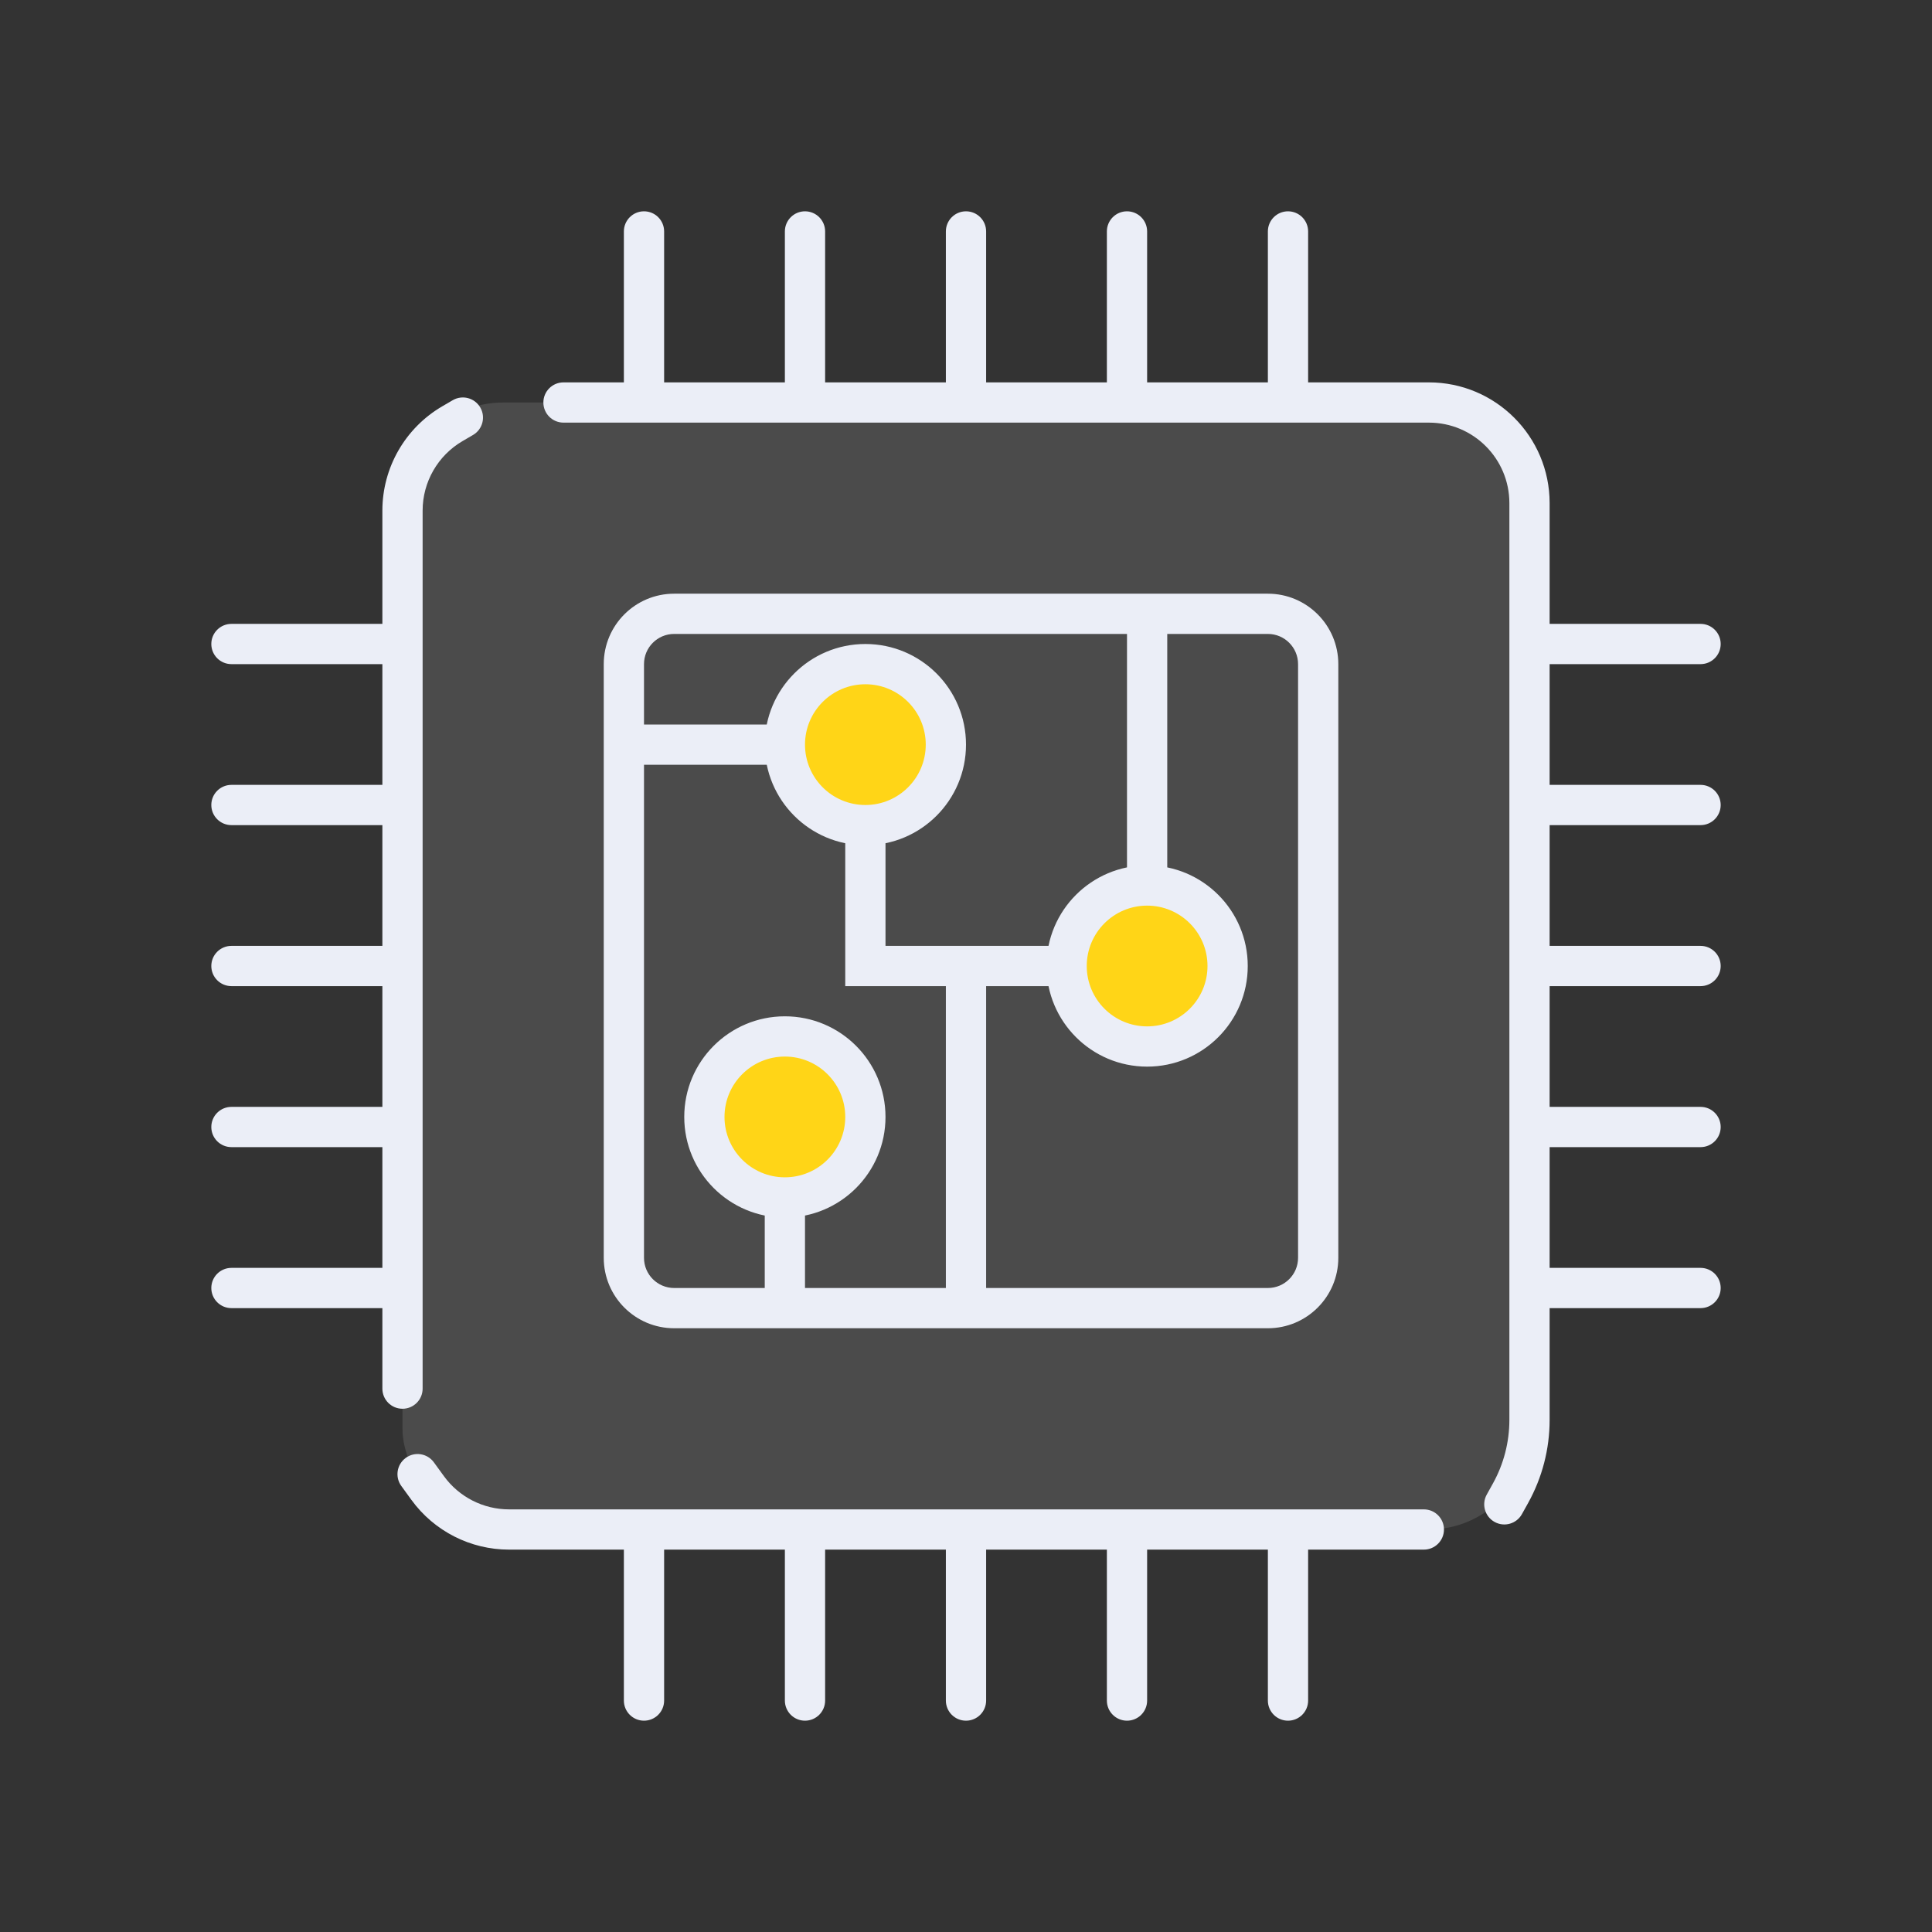 <svg width="192" height="192" viewBox="0 0 192 192" fill="none" xmlns="http://www.w3.org/2000/svg">
<rect x="0" y="0" width="192" height="192" fill="#333333" stroke="none"/>
<rect x="40" y="40" width="112" height="112" rx="10" fill="white" fill-opacity="0.12"/>
<circle cx="114" cy="96" r="8" fill="#FFD517"/>
<circle cx="86" cy="74" r="8" fill="#FFD517"/>
<circle cx="78" cy="111" r="8" fill="#FFD517"/>
<path d="M78 74C78 69.582 81.582 66 86 66C90.418 66 94 69.582 94 74C94 78.418 90.418 82 86 82C81.582 82 78 78.418 78 74Z" fill="#FFD517"/>
<path d="M70 111C70 106.582 73.582 103 78 103C82.418 103 86 106.582 86 111C86 115.418 82.418 119 78 119C73.582 119 70 115.418 70 111Z" fill="#FFD517"/>
<path d="M43.117 145.324C42.468 144.43 41.217 144.233 40.324 144.883C39.43 145.532 39.233 146.783 39.883 147.676L43.117 145.324ZM141.5 154C142.605 154 143.5 153.105 143.5 152C143.5 150.895 142.605 150 141.5 150V154ZM147.752 148.529C147.215 149.494 147.563 150.712 148.529 151.248C149.494 151.785 150.712 151.437 151.248 150.471L147.752 148.529ZM56 38C54.895 38 54 38.895 54 40C54 41.105 54.895 42 56 42V38ZM47.008 43.228C47.962 42.671 48.284 41.446 47.728 40.492C47.171 39.538 45.946 39.216 44.992 39.772L47.008 43.228ZM38 138C38 139.105 38.895 140 40 140C41.105 140 42 139.105 42 138H38ZM62 169C62 170.105 62.895 171 64 171C65.105 171 66 170.105 66 169H62ZM78 169C78 170.105 78.895 171 80 171C81.105 171 82 170.105 82 169H78ZM94 169C94 170.105 94.895 171 96 171C97.105 171 98 170.105 98 169H94ZM110 169C110 170.105 110.895 171 112 171C113.105 171 114 170.105 114 169H110ZM126 169C126 170.105 126.895 171 128 171C129.105 171 130 170.105 130 169H126ZM169 130C170.105 130 171 129.105 171 128C171 126.895 170.105 126 169 126V130ZM169 114C170.105 114 171 113.105 171 112C171 110.895 170.105 110 169 110V114ZM169 98C170.105 98 171 97.105 171 96C171 94.895 170.105 94 169 94V98ZM169 82C170.105 82 171 81.105 171 80C171 78.895 170.105 78 169 78V82ZM169 66C170.105 66 171 65.105 171 64C171 62.895 170.105 62 169 62V66ZM130 23C130 21.895 129.105 21 128 21C126.895 21 126 21.895 126 23H130ZM114 23C114 21.895 113.105 21 112 21C110.895 21 110 21.895 110 23H114ZM98 23C98 21.895 97.105 21 96 21C94.895 21 94 21.895 94 23H98ZM82 23C82 21.895 81.105 21 80 21C78.895 21 78 21.895 78 23H82ZM66 23C66 21.895 65.105 21 64 21C62.895 21 62 21.895 62 23H66ZM23 62C21.895 62 21 62.895 21 64C21 65.105 21.895 66 23 66V62ZM23 78C21.895 78 21 78.895 21 80C21 81.105 21.895 82 23 82V78ZM23 94C21.895 94 21 94.895 21 96C21 97.105 21.895 98 23 98V94ZM23 110C21.895 110 21 110.895 21 112C21 113.105 21.895 114 23 114V110ZM23 126C21.895 126 21 126.895 21 128C21 129.105 21.895 130 23 130V126ZM86 96H84V98H86V96ZM150.112 148.398L151.861 149.369L150.112 148.398ZM42.505 147.882L44.122 146.705L42.505 147.882ZM39.883 147.676L40.887 149.058L44.122 146.705L43.117 145.324L39.883 147.676ZM151.248 150.471L151.861 149.369L148.364 147.426L147.752 148.529L151.248 150.471ZM44.992 39.772L43.953 40.378L45.969 43.834L47.008 43.228L44.992 39.772ZM50.592 154H64V150H50.592V154ZM62 152V169H66V152H62ZM64 154H80V150H64V154ZM78 152V169H82V152H78ZM80 154H96V150H80V154ZM94 152V169H98V152H94ZM96 154H112V150H96V154ZM110 152V169H114V152H110ZM112 154H128V150H112V154ZM128 154H141.5V150H128V154ZM126 152V169H130V152H126ZM154 141.113V128H150V141.113H154ZM152 130H169V126H152V130ZM154 128V112H150V128H154ZM152 114H169V110H152V114ZM154 112V96H150V112H154ZM152 98H169V94H152V98ZM154 96V80H150V96H154ZM152 82H169V78H152V82ZM154 80V64H150V80H154ZM154 64V50H150V64H154ZM152 66H169V62H152V66ZM142 38H128V42H142V38ZM130 40V23H126V40H130ZM128 38H112V42H128V38ZM114 40V23H110V40H114ZM112 38H96V42H112V38ZM98 40V23H94V40H98ZM96 38H80V42H96V38ZM82 40V23H78V40H82ZM80 38H64V42H80V38ZM64 38H56V42H64V38ZM66 40V23H62V40H66ZM38 50.744V64H42V50.744H38ZM40 62H23V66H40V62ZM38 64V80H42V64H38ZM40 78H23V82H40V78ZM38 80V96H42V80H38ZM40 94H23V98H40V94ZM38 96V112H42V96H38ZM40 110H23V114H40V110ZM38 112V128H42V112H38ZM38 128V138H42V128H38ZM40 126H23V130H40V126ZM133 125V66H129V125H133ZM114 86C108.477 86 104 90.477 104 96H108C108 92.686 110.686 90 114 90V86ZM104 96C104 101.523 108.477 106 114 106V102C110.686 102 108 99.314 108 96H104ZM114 106C119.523 106 124 101.523 124 96H120C120 99.314 117.314 102 114 102V106ZM124 96C124 90.477 119.523 86 114 86V90C117.314 90 120 92.686 120 96H124ZM86 64C80.477 64 76 68.477 76 74H80C80 70.686 82.686 68 86 68V64ZM76 74C76 79.523 80.477 84 86 84V80C82.686 80 80 77.314 80 74H76ZM86 84C91.523 84 96 79.523 96 74H92C92 77.314 89.314 80 86 80V84ZM96 74C96 68.477 91.523 64 86 64V68C89.314 68 92 70.686 92 74H96ZM78 101C72.477 101 68 105.477 68 111H72C72 107.686 74.686 105 78 105V101ZM68 111C68 116.523 72.477 121 78 121V117C74.686 117 72 114.314 72 111H68ZM78 121C83.523 121 88 116.523 88 111H84C84 114.314 81.314 117 78 117V121ZM88 111C88 105.477 83.523 101 78 101V105C81.314 105 84 107.686 84 111H88ZM60 66V74H64V66H60ZM60 74V125H64V74H60ZM78 72H62V76H78V72ZM84 82V96H88V82H84ZM126 59H114V63H126V59ZM114 59H67V63H114V59ZM116 88V61H112V88H116ZM86 98H96V94H86V98ZM96 98H106V94H96V98ZM96 132H126V128H96V132ZM94 96V130H98V96H94ZM67 132H78V128H67V132ZM78 132H96V128H78V132ZM76 119V130H80V119H76ZM133 66C133 62.134 129.866 59 126 59V63C127.657 63 129 64.343 129 66H133ZM60 125C60 128.866 63.134 132 67 132V128C65.343 128 64 126.657 64 125H60ZM129 125C129 126.657 127.657 128 126 128V132C129.866 132 133 128.866 133 125H129ZM43.953 40.378C40.267 42.529 38 46.476 38 50.744H42C42 47.898 43.511 45.267 45.969 43.834L43.953 40.378ZM64 66C64 64.343 65.343 63 67 63V59C63.134 59 60 62.134 60 66H64ZM154 50C154 43.373 148.627 38 142 38V42C146.418 42 150 45.582 150 50H154ZM151.861 149.369C153.264 146.844 154 144.002 154 141.113H150C150 143.322 149.437 145.495 148.364 147.426L151.861 149.369ZM40.887 149.058C43.145 152.163 46.753 154 50.592 154V150C48.033 150 45.628 148.775 44.122 146.705L40.887 149.058Z" fill="#EBEEF7"/>
</svg>
